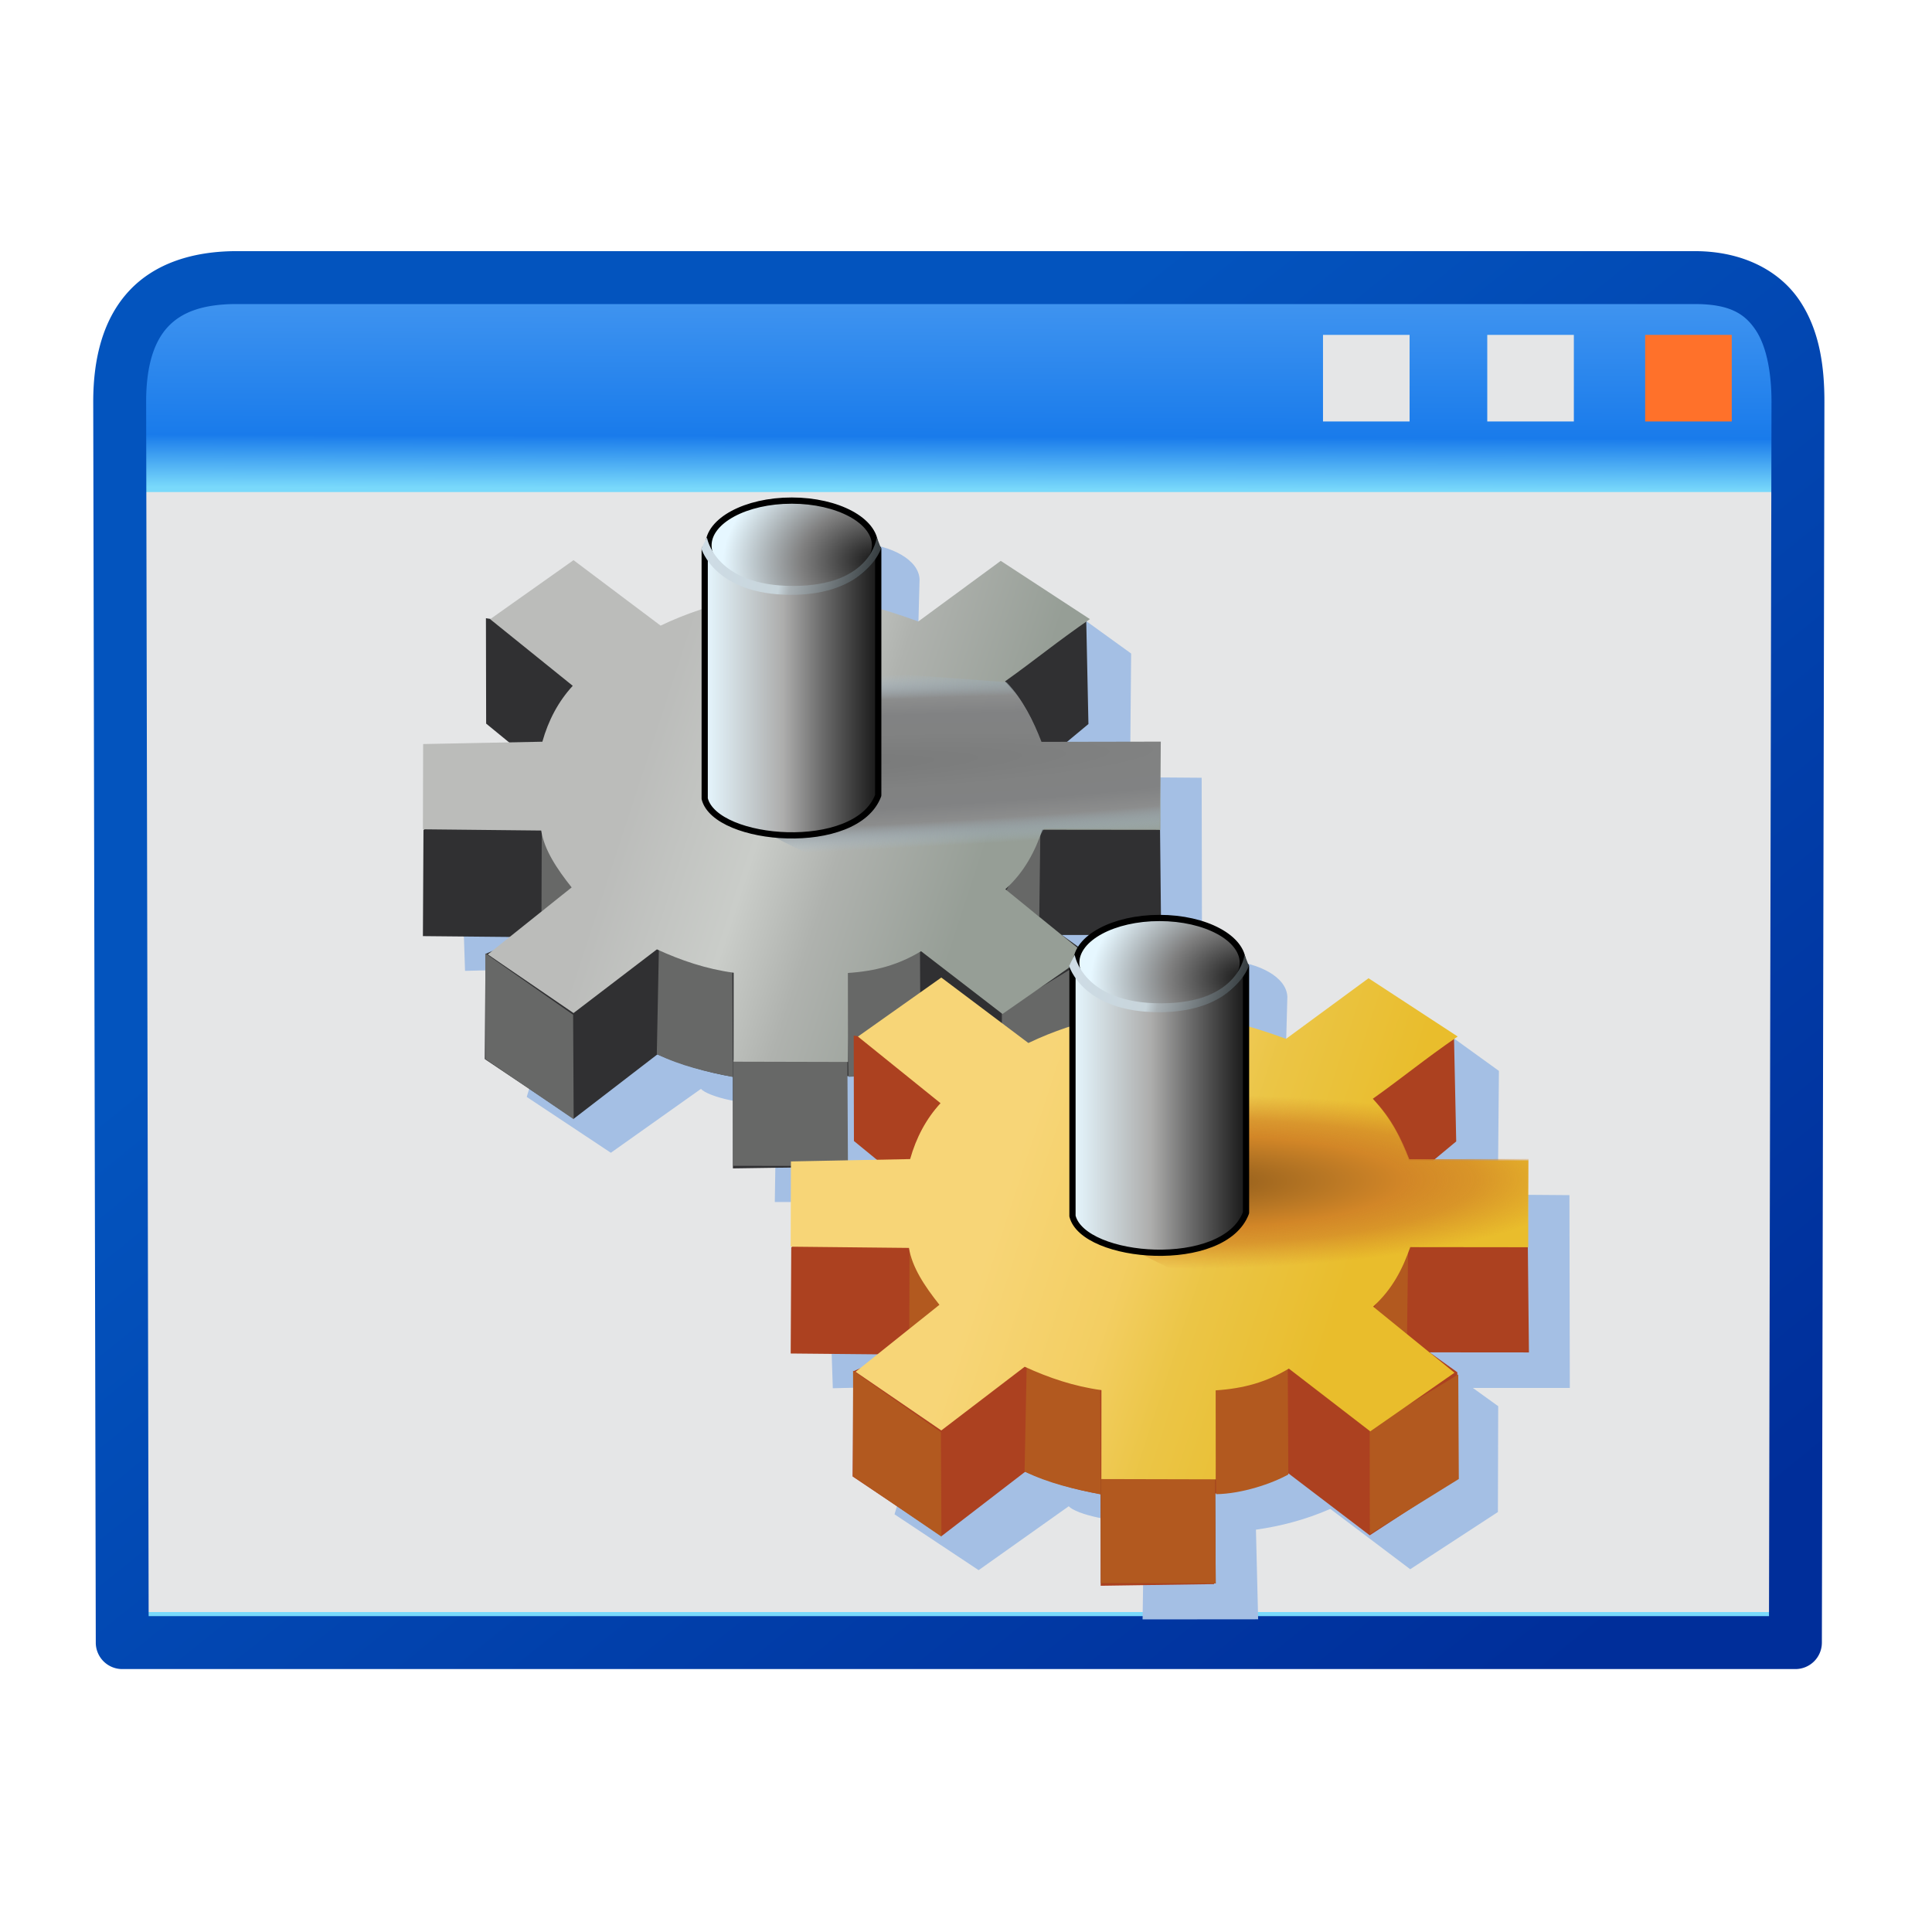 <?xml version="1.0" encoding="UTF-8" standalone="no"?>
<svg
   width="256"
   height="256"
   viewBox="0 0.446 256 256"
   overflow="visible"
   enable-background="new 0 0.446 123 98"
   xml:space="preserve"
   version="1.1"
   id="svg18"
   sodipodi:docname="application-x-shellscript-01.svg"
   inkscape:version="1.3.2 (091e20ef0f, 2023-11-25)"
   xmlns:inkscape="http://www.inkscape.org/namespaces/inkscape"
   xmlns:sodipodi="http://sodipodi.sourceforge.net/DTD/sodipodi-0.dtd"
   xmlns:xlink="http://www.w3.org/1999/xlink"
   xmlns="http://www.w3.org/2000/svg"
   xmlns:svg="http://www.w3.org/2000/svg"
   xmlns:rdf="http://www.w3.org/1999/02/22-rdf-syntax-ns#"
   xmlns:cc="http://creativecommons.org/ns#"
   xmlns:a="http://ns.adobe.com/AdobeSVGViewerExtensions/3.0/"><defs
   id="defs18"><linearGradient
     id="linearGradient5"
     inkscape:collect="always"><stop
       style="stop-color:#0354be;stop-opacity:1"
       offset="0"
       id="stop5" /><stop
       style="stop-color:#002e9a;stop-opacity:1"
       offset="1"
       id="stop6" /></linearGradient><linearGradient
     id="linearGradient1"
     inkscape:collect="always"><stop
       style="stop-color:#4396f0;stop-opacity:1"
       offset="0"
       id="stop1" /><stop
       style="stop-color:#197beb;stop-opacity:1"
       offset="0.74"
       id="stop3" /><stop
       style="stop-color:#79d9fb;stop-opacity:1"
       offset="1"
       id="stop2" /></linearGradient><linearGradient
     inkscape:collect="always"
     xlink:href="#linearGradient1"
     id="linearGradient2"
     x1="117.638"
     y1="38.578"
     x2="117.564"
     y2="65.236"
     gradientUnits="userSpaceOnUse" /><linearGradient
     inkscape:collect="always"
     xlink:href="#linearGradient5"
     id="linearGradient6"
     x1="99.753"
     y1="77.047"
     x2="212.724"
     y2="217.425"
     gradientUnits="userSpaceOnUse" /><linearGradient
     id="linearGradient24"
     inkscape:collect="always"><stop
       style="stop-color:#cedce5;stop-opacity:1;"
       offset="0"
       id="stop25" /><stop
       style="stop-color:#c7d4da;stop-opacity:1;"
       offset="0.435"
       id="stop34" /><stop
       style="stop-color:#a9b1b5;stop-opacity:1;"
       offset="0.5"
       id="stop33" /><stop
       style="stop-color:#31383b;stop-opacity:1;"
       offset="1"
       id="stop32" /></linearGradient><linearGradient
     id="linearGradient20"
     inkscape:collect="always"><stop
       style="stop-color:#141414;stop-opacity:1;"
       offset="0"
       id="stop21" /><stop
       style="stop-color:#808080;stop-opacity:1;"
       offset="0.5"
       id="stop23" /><stop
       style="stop-color:#e6f7ff;stop-opacity:1;"
       offset="1"
       id="stop22" /></linearGradient><linearGradient
     id="linearGradient17"
     inkscape:collect="always"><stop
       style="stop-color:#e6f7ff;stop-opacity:1;"
       offset="0"
       id="stop18" /><stop
       style="stop-color:#adadac;stop-opacity:1;"
       offset="0.452"
       id="stop20" /><stop
       style="stop-color:#6b6b6b;stop-opacity:1;"
       offset="0.68"
       id="stop24" /><stop
       style="stop-color:#181818;stop-opacity:1;"
       offset="1"
       id="stop19" /></linearGradient><linearGradient
     id="linearGradient12"
     inkscape:collect="always"><stop
       style="stop-color:#8e5b1b;stop-opacity:1;"
       offset="0"
       id="stop13" /><stop
       style="stop-color:#b77624;stop-opacity:1;"
       offset="0.329"
       id="stop17" /><stop
       style="stop-color:#d28627;stop-opacity:1"
       offset="0.533"
       id="stop15" /><stop
       style="stop-color:#d38727;stop-opacity:0.736;"
       offset="0.72"
       id="stop16" /><stop
       style="stop-color:#d68b26;stop-opacity:0;"
       offset="1"
       id="stop14" /></linearGradient><linearGradient
     id="linearGradient9"
     inkscape:collect="always"><stop
       style="stop-color:#f7d577;stop-opacity:1"
       offset="0"
       id="stop9" /><stop
       style="stop-color:#f3ce62;stop-opacity:1"
       offset="0.379"
       id="stop11" /><stop
       style="stop-color:#ebc546;stop-opacity:1"
       offset="0.609"
       id="stop12" /><stop
       style="stop-color:#e9bd2c;stop-opacity:1"
       offset="1"
       id="stop10" /></linearGradient><linearGradient
     id="XMLID_1_-9"
     gradientUnits="userSpaceOnUse"
     x1="64.001"
     y1="117.014"
     x2="64.001"
     y2="123.562"
     gradientTransform="matrix(3.728,0,0,3.728,-169.307,-355.721)"><stop
   offset="0"
   style="stop-color:#FFFFFF"
   id="stop11-3" />
<stop
   offset="1"
   style="stop-color:#8a8585;stop-opacity:1;"
   id="stop13-7" />
<a:midPointStop
   offset="0"
   style="stop-color:#FFFFFF"
   id="midPointStop15" />
<a:midPointStop
   offset="0.5"
   style="stop-color:#FFFFFF"
   id="midPointStop17" />
<a:midPointStop
   offset="1"
   style="stop-color:#949494"
   id="midPointStop19" />
</linearGradient><linearGradient
     id="XMLID_1_"
     gradientUnits="userSpaceOnUse"
     x1="65.231"
     y1="-24.048"
     x2="58.715"
     y2="122.312">
				<stop
   offset="0.382"
   style="stop-color:#DCF0FF"
   id="stop1-4" />
				<stop
   offset="0.444"
   style="stop-color:#C9E6FF"
   id="stop2-1" />
				<stop
   offset="0.631"
   style="stop-color:#92CAFF"
   id="stop3-27" />
				<stop
   offset="0.793"
   style="stop-color:#6AB5FF"
   id="stop4-0" />
				<stop
   offset="0.921"
   style="stop-color:#52A9FF"
   id="stop5-9-5" />
				<stop
   offset="1"
   style="stop-color:#49A4FF"
   id="stop6-3" />
				<a:midPointStop
   offset="0.382"
   style="stop-color:#DCF0FF" />
				<a:midPointStop
   offset="0.4"
   style="stop-color:#DCF0FF" />
				<a:midPointStop
   offset="1"
   style="stop-color:#49A4FF" />
			</linearGradient><linearGradient
     id="XMLID_2_"
     gradientUnits="userSpaceOnUse"
     x1="85.484"
     y1="70.109"
     x2="8.945"
     y2="40.526">
				<stop
   offset="0"
   style="stop-color:#0032A4"
   id="stop7-6" />
				<stop
   offset="1"
   style="stop-color:#3995E5"
   id="stop8-0" />
				<a:midPointStop
   offset="0"
   style="stop-color:#0032A4" />
				<a:midPointStop
   offset="0.5"
   style="stop-color:#0032A4" />
				<a:midPointStop
   offset="1"
   style="stop-color:#3995E5" />
			</linearGradient><linearGradient
     id="XMLID_3_"
     gradientUnits="userSpaceOnUse"
     x1="5.952"
     y1="63.036"
     x2="117.954"
     y2="63.036">
				<stop
   offset="0.017"
   style="stop-color:#FFFFFF"
   id="stop9-6-2" />
				<stop
   offset="0.309"
   style="stop-color:#CFF0FF"
   id="stop10-2" />
				<stop
   offset="0.635"
   style="stop-color:#6DB8FF"
   id="stop11-5" />
				<stop
   offset="1"
   style="stop-color:#1E65FF"
   id="stop12-61" />
				<a:midPointStop
   offset="0.017"
   style="stop-color:#FFFFFF" />
				<a:midPointStop
   offset="0.5"
   style="stop-color:#FFFFFF" />
				<a:midPointStop
   offset="0.309"
   style="stop-color:#CFF0FF" />
				<a:midPointStop
   offset="0.5"
   style="stop-color:#CFF0FF" />
				<a:midPointStop
   offset="0.635"
   style="stop-color:#6DB8FF" />
				<a:midPointStop
   offset="0.5"
   style="stop-color:#6DB8FF" />
				<a:midPointStop
   offset="1"
   style="stop-color:#1E65FF" />
			</linearGradient><linearGradient
     id="XMLID_4_"
     gradientUnits="userSpaceOnUse"
     x1="38.311"
     y1="106.943"
     x2="38.311"
     y2="106.943">
			<stop
   offset="0"
   style="stop-color:#FFFFFF"
   id="stop13-5" />
			<stop
   offset="1"
   style="stop-color:#B1B1C5"
   id="stop14-6-4" />
			<a:midPointStop
   offset="0"
   style="stop-color:#FFFFFF" />
			<a:midPointStop
   offset="0.5"
   style="stop-color:#FFFFFF" />
			<a:midPointStop
   offset="1"
   style="stop-color:#B1B1C5" />
		</linearGradient><linearGradient
     id="XMLID_5_"
     gradientUnits="userSpaceOnUse"
     x1="55.08"
     y1="55.83"
     x2="98.925"
     y2="74.431">
				<stop
   offset="0.146"
   style="stop-color:#6AC5FF"
   id="stop15-2" />
				<stop
   offset="0.254"
   style="stop-color:#61B3FA"
   id="stop16-9" />
				<stop
   offset="0.469"
   style="stop-color:#4886EC"
   id="stop17-7" />
				<stop
   offset="0.768"
   style="stop-color:#213DD7"
   id="stop18-44" />
				<stop
   offset="1"
   style="stop-color:#0000C5"
   id="stop19-3" />
				<a:midPointStop
   offset="0.146"
   style="stop-color:#6AC5FF" />
				<a:midPointStop
   offset="0.553"
   style="stop-color:#6AC5FF" />
				<a:midPointStop
   offset="1"
   style="stop-color:#0000C5" />
			</linearGradient><linearGradient
     id="XMLID_6_"
     gradientUnits="userSpaceOnUse"
     x1="48.565"
     y1="62.042"
     x2="90.431"
     y2="67.934">
				<stop
   offset="0"
   style="stop-color:#CDF8FF"
   id="stop20-0" />
				<stop
   offset="1"
   style="stop-color:#0056FF"
   id="stop21-7" />
				<a:midPointStop
   offset="0"
   style="stop-color:#CDF8FF" />
				<a:midPointStop
   offset="0.5"
   style="stop-color:#CDF8FF" />
				<a:midPointStop
   offset="1"
   style="stop-color:#0056FF" />
			</linearGradient><linearGradient
     id="XMLID_7_"
     gradientUnits="userSpaceOnUse"
     x1="56.81"
     y1="101.133"
     x2="121.188"
     y2="70.107">
				<stop
   offset="0"
   style="stop-color:#FFFFFF"
   id="stop22-8" />
				<stop
   offset="1"
   style="stop-color:#B1B1C5"
   id="stop23-6" />
				<a:midPointStop
   offset="0"
   style="stop-color:#FFFFFF" />
				<a:midPointStop
   offset="0.5"
   style="stop-color:#FFFFFF" />
				<a:midPointStop
   offset="1"
   style="stop-color:#B1B1C5" />
			</linearGradient><linearGradient
     id="XMLID_8_"
     gradientUnits="userSpaceOnUse"
     x1="16.092"
     y1="124.835"
     x2="116.859"
     y2="69.899">
				<stop
   offset="0"
   style="stop-color:#FFFFFF"
   id="stop24-8" />
				<stop
   offset="1"
   style="stop-color:#B1B1C5"
   id="stop25-8" />
				<a:midPointStop
   offset="0"
   style="stop-color:#FFFFFF" />
				<a:midPointStop
   offset="0.5"
   style="stop-color:#FFFFFF" />
				<a:midPointStop
   offset="1"
   style="stop-color:#B1B1C5" />
			</linearGradient><linearGradient
     id="XMLID_9_"
     gradientUnits="userSpaceOnUse"
     x1="57.196"
     y1="98.455"
     x2="121.482"
     y2="67.473">
				<stop
   offset="0"
   style="stop-color:#FFFFFF"
   id="stop26" />
				<stop
   offset="1"
   style="stop-color:#B1B1C5"
   id="stop27" />
				<a:midPointStop
   offset="0"
   style="stop-color:#FFFFFF" />
				<a:midPointStop
   offset="0.5"
   style="stop-color:#FFFFFF" />
				<a:midPointStop
   offset="1"
   style="stop-color:#B1B1C5" />
			</linearGradient><linearGradient
     id="XMLID_10_"
     gradientUnits="userSpaceOnUse"
     x1="98.721"
     y1="73.721"
     x2="52.721"
     y2="55.942">
				<stop
   offset="0"
   style="stop-color:#0032A4"
   id="stop28" />
				<stop
   offset="1"
   style="stop-color:#3995E5"
   id="stop29" />
				<a:midPointStop
   offset="0"
   style="stop-color:#0032A4" />
				<a:midPointStop
   offset="0.5"
   style="stop-color:#0032A4" />
				<a:midPointStop
   offset="1"
   style="stop-color:#3995E5" />
			</linearGradient><linearGradient
     id="XMLID_11_"
     gradientUnits="userSpaceOnUse"
     x1="56.999"
     y1="2.114"
     x2="98.865"
     y2="8.006">
				<stop
   offset="0"
   style="stop-color:#CDF8FF"
   id="stop30" />
				<stop
   offset="1"
   style="stop-color:#0056FF"
   id="stop31" />
				<a:midPointStop
   offset="0"
   style="stop-color:#CDF8FF" />
				<a:midPointStop
   offset="0.5"
   style="stop-color:#CDF8FF" />
				<a:midPointStop
   offset="1"
   style="stop-color:#0056FF" />
			</linearGradient><linearGradient
     inkscape:collect="always"
     xlink:href="#linearGradient9"
     id="linearGradient10"
     x1="83.688"
     y1="69.044"
     x2="191.566"
     y2="104.4"
     gradientUnits="userSpaceOnUse" /><linearGradient
     inkscape:collect="always"
     xlink:href="#linearGradient17"
     id="linearGradient19"
     x1="93.338"
     y1="76.596"
     x2="149.023"
     y2="76.596"
     gradientUnits="userSpaceOnUse" /><radialGradient
     inkscape:collect="always"
     xlink:href="#linearGradient20"
     id="radialGradient23"
     cx="136.842"
     cy="34.701"
     fx="136.842"
     fy="34.701"
     r="27.754"
     gradientTransform="matrix(1.789,-0.055,0.038,1.25,-97.287,0.566)"
     gradientUnits="userSpaceOnUse" /><linearGradient
     inkscape:collect="always"
     xlink:href="#linearGradient24"
     id="linearGradient32"
     x1="96.27"
     y1="29.316"
     x2="149.25"
     y2="40.188"
     gradientUnits="userSpaceOnUse" /><radialGradient
     inkscape:collect="always"
     xlink:href="#linearGradient12"
     id="radialGradient1"
     cx="132.129"
     cy="103.602"
     fx="132.129"
     fy="103.602"
     r="43.664"
     gradientTransform="matrix(2.904,-0.026,0.006,0.638,-252.117,39.212)"
     gradientUnits="userSpaceOnUse" /><linearGradient
     id="linearGradient43"
     inkscape:collect="always"><stop
       style="stop-color:#187a00;stop-opacity:1;"
       offset="0"
       id="stop39" /><stop
       style="stop-color:#248205;stop-opacity:1;"
       offset="0.329"
       id="stop40" /><stop
       style="stop-color:#2c830e;stop-opacity:1;"
       offset="0.533"
       id="stop41" /><stop
       style="stop-color:#1e8d00;stop-opacity:1"
       offset="0.72"
       id="stop42" /><stop
       style="stop-color:#d68b26;stop-opacity:0;"
       offset="1"
       id="stop43" /></linearGradient><linearGradient
     id="linearGradient38"
     inkscape:collect="always"><stop
       style="stop-color:#7ef749;stop-opacity:1"
       offset="0"
       id="stop35" /><stop
       style="stop-color:#6ce83b;stop-opacity:1"
       offset="0.379"
       id="stop36" /><stop
       style="stop-color:#21b200;stop-opacity:1"
       offset="0.609"
       id="stop37" /><stop
       style="stop-color:#009e00;stop-opacity:1"
       offset="1"
       id="stop38" /></linearGradient><radialGradient
     inkscape:collect="always"
     xlink:href="#linearGradient20"
     id="radialGradient23-6"
     cx="136.842"
     cy="34.701"
     fx="136.842"
     fy="34.701"
     r="27.754"
     gradientTransform="matrix(1.789,-0.055,0.038,1.25,-97.287,0.566)"
     gradientUnits="userSpaceOnUse" /><radialGradient
     inkscape:collect="always"
     xlink:href="#linearGradient12"
     id="radialGradient1-3"
     cx="132.129"
     cy="103.602"
     fx="132.129"
     fy="103.602"
     r="43.664"
     gradientTransform="matrix(2.904,-0.026,0.006,0.638,-252.117,39.212)"
     gradientUnits="userSpaceOnUse" /><linearGradient
     inkscape:collect="always"
     xlink:href="#linearGradient38"
     id="linearGradient22"
     gradientUnits="userSpaceOnUse"
     x1="83.688"
     y1="69.044"
     x2="191.566"
     y2="104.4" /><radialGradient
     inkscape:collect="always"
     xlink:href="#linearGradient43"
     id="radialGradient22"
     gradientUnits="userSpaceOnUse"
     gradientTransform="matrix(7.805,-0.37,0.03,0.638,-902.263,84.7)"
     cx="132.129"
     cy="103.602"
     fx="132.129"
     fy="103.602"
     r="43.664" /><radialGradient
     inkscape:collect="always"
     xlink:href="#linearGradient20"
     id="radialGradient24"
     gradientUnits="userSpaceOnUse"
     gradientTransform="matrix(1.789,-0.055,0.038,1.25,-97.287,0.566)"
     cx="136.842"
     cy="34.701"
     fx="136.842"
     fy="34.701"
     r="27.754" /><linearGradient
     inkscape:collect="always"
     xlink:href="#linearGradient17"
     id="linearGradient3"
     gradientUnits="userSpaceOnUse"
     x1="93.338"
     y1="76.596"
     x2="149.023"
     y2="76.596" /><linearGradient
     inkscape:collect="always"
     xlink:href="#linearGradient24"
     id="linearGradient4"
     gradientUnits="userSpaceOnUse"
     x1="96.27"
     y1="29.316"
     x2="149.25"
     y2="40.188" /><linearGradient
     inkscape:collect="always"
     xlink:href="#linearGradient9"
     id="linearGradient7"
     gradientUnits="userSpaceOnUse"
     x1="83.688"
     y1="69.044"
     x2="191.566"
     y2="104.4" /><linearGradient
     inkscape:collect="always"
     xlink:href="#linearGradient17"
     id="linearGradient8"
     gradientUnits="userSpaceOnUse"
     x1="93.338"
     y1="76.596"
     x2="149.023"
     y2="76.596" /><linearGradient
     inkscape:collect="always"
     xlink:href="#linearGradient24"
     id="linearGradient11"
     gradientUnits="userSpaceOnUse"
     x1="96.27"
     y1="29.316"
     x2="149.25"
     y2="40.188" /><linearGradient
     inkscape:collect="always"
     xlink:href="#linearGradient38-6"
     id="linearGradient22-3"
     gradientUnits="userSpaceOnUse"
     x1="83.688"
     y1="69.044"
     x2="191.566"
     y2="104.4" /><linearGradient
     id="linearGradient38-6"
     inkscape:collect="always"><stop
       style="stop-color:#bbbcba;stop-opacity:1;"
       offset="0"
       id="stop35-2" /><stop
       style="stop-color:#cacdc9;stop-opacity:1;"
       offset="0.379"
       id="stop36-9" /><stop
       style="stop-color:#afb2ae;stop-opacity:1;"
       offset="0.609"
       id="stop37-1" /><stop
       style="stop-color:#969e96;stop-opacity:1;"
       offset="1"
       id="stop38-2" /></linearGradient><radialGradient
     inkscape:collect="always"
     xlink:href="#linearGradient43-3"
     id="radialGradient22-6"
     gradientUnits="userSpaceOnUse"
     gradientTransform="matrix(7.805,-0.37,0.03,0.638,-902.263,84.7)"
     cx="132.129"
     cy="103.602"
     fx="132.129"
     fy="103.602"
     r="43.664" /><linearGradient
     id="linearGradient43-3"
     inkscape:collect="always"><stop
       style="stop-color:#797a7a;stop-opacity:1;"
       offset="0"
       id="stop39-6" /><stop
       style="stop-color:#818282;stop-opacity:1;"
       offset="0.329"
       id="stop40-7" /><stop
       style="stop-color:#818283;stop-opacity:1;"
       offset="0.533"
       id="stop41-5" /><stop
       style="stop-color:#8c8d8d;stop-opacity:1;"
       offset="0.72"
       id="stop42-3" /><stop
       style="stop-color:#a6c0d6;stop-opacity:0;"
       offset="1"
       id="stop43-5" /></linearGradient><radialGradient
     inkscape:collect="always"
     xlink:href="#linearGradient20"
     id="radialGradient24-5"
     gradientUnits="userSpaceOnUse"
     gradientTransform="matrix(1.789,-0.055,0.038,1.25,-97.287,0.566)"
     cx="136.842"
     cy="34.701"
     fx="136.842"
     fy="34.701"
     r="27.754" /><radialGradient
     inkscape:collect="always"
     xlink:href="#linearGradient12"
     id="radialGradient1-3-5"
     cx="132.129"
     cy="103.602"
     fx="132.129"
     fy="103.602"
     r="43.664"
     gradientTransform="matrix(2.904,-0.026,0.006,0.638,-252.117,39.212)"
     gradientUnits="userSpaceOnUse" /><radialGradient
     inkscape:collect="always"
     xlink:href="#linearGradient20"
     id="radialGradient23-9"
     cx="136.842"
     cy="34.701"
     fx="136.842"
     fy="34.701"
     r="27.754"
     gradientTransform="matrix(1.789,-0.055,0.038,1.25,-97.287,0.566)"
     gradientUnits="userSpaceOnUse" /><linearGradient
     inkscape:collect="always"
     xlink:href="#linearGradient17"
     id="linearGradient13"
     gradientUnits="userSpaceOnUse"
     x1="93.338"
     y1="76.596"
     x2="149.023"
     y2="76.596" /><linearGradient
     inkscape:collect="always"
     xlink:href="#linearGradient24"
     id="linearGradient14"
     gradientUnits="userSpaceOnUse"
     x1="96.27"
     y1="29.316"
     x2="149.25"
     y2="40.188" /><linearGradient
     inkscape:collect="always"
     xlink:href="#linearGradient9"
     id="linearGradient15"
     gradientUnits="userSpaceOnUse"
     x1="83.688"
     y1="69.044"
     x2="191.566"
     y2="104.4" /><linearGradient
     inkscape:collect="always"
     xlink:href="#linearGradient17"
     id="linearGradient16"
     gradientUnits="userSpaceOnUse"
     x1="93.338"
     y1="76.596"
     x2="149.023"
     y2="76.596" /><linearGradient
     inkscape:collect="always"
     xlink:href="#linearGradient24"
     id="linearGradient18"
     gradientUnits="userSpaceOnUse"
     x1="96.27"
     y1="29.316"
     x2="149.25"
     y2="40.188" /></defs><sodipodi:namedview
   id="namedview18"
   pagecolor="#ffffff"
   bordercolor="#000000"
   borderopacity="0.25"
   inkscape:showpageshadow="2"
   inkscape:pageopacity="0.0"
   inkscape:pagecheckerboard="0"
   inkscape:deskcolor="#d1d1d1"
   inkscape:zoom="2.9634146"
   inkscape:cx="193.8642"
   inkscape:cy="207.86832"
   inkscape:current-layer="svg18" />
	
<g
   id="rect1"
   style="display:inline"><path
     style="color:#000000;fill:url(#linearGradient2);stroke-linecap:square;stroke-linejoin:round;-inkscape-stroke:none"
     d="m 15.86,53.763 c -0.023,-11.093 5.123,-16.535 15.523,-16.535 H 224.572 c 11.045,0 13.685,7.847 13.667,16.535 L 237.901,218.1 H 16.198 Z"
     id="path6" /><rect
     style="fill:#e5e6e7;fill-opacity:1;stroke:none;stroke-width:7.012;stroke-linecap:square;stroke-linejoin:round;stroke-dasharray:none;stroke-opacity:1"
     id="rect7"
     width="221.029"
     height="148.405"
     x="16.198"
     y="65.646" /><path
     style="color:#000000;display:inline;fill:url(#linearGradient6);stroke-linecap:square;stroke-linejoin:round;-inkscape-stroke:none"
     d="m 31.383,33.723 c -5.811,0 -10.835,1.606 -14.225,5.211 -3.39,3.604 -4.817,8.746 -4.805,14.836 l 0.338,164.338 a 3.506,3.506 0 0 0 3.506,3.498 H 237.9 a 3.506,3.506 0 0 0 3.508,-3.498 l 0.336,-164.338 c 0.01,-4.701 -0.616,-9.504 -3.275,-13.48 -2.66,-3.977 -7.544,-6.566 -13.896,-6.566 z m 0,7.012 H 224.572 c 4.692,0 6.649,1.332 8.066,3.451 1.417,2.119 2.102,5.584 2.094,9.57 L 234.402,214.594 H 19.697 L 19.365,53.756 c -0.01,-5.003 1.125,-8.13 2.902,-10.02 1.777,-1.89 4.527,-3.002 9.115,-3.002 z"
     id="path7" /><rect
     style="fill:#e5e6e7;fill-opacity:1;stroke:none;stroke-width:7.012;stroke-linecap:square;stroke-linejoin:round;stroke-dasharray:none;stroke-opacity:1"
     id="rect8"
     width="11.473"
     height="11.473"
     x="175.305"
     y="44.82" /><rect
     style="fill:#e5e6e7;fill-opacity:1;stroke:none;stroke-width:7.012;stroke-linecap:square;stroke-linejoin:round;stroke-dasharray:none;stroke-opacity:1"
     id="rect10"
     width="11.473"
     height="11.473"
     x="197.07"
     y="44.82" /><rect
     style="fill:#ff712a;fill-opacity:1;stroke:none;stroke-width:7.012;stroke-linecap:square;stroke-linejoin:round;stroke-dasharray:none;stroke-opacity:1"
     id="rect11"
     width="11.473"
     height="11.473"
     x="217.992"
     y="44.82" /></g><g
   style="display:none;overflow:visible"
   id="g7"
   transform="matrix(0.623,0,0,0.623,50.892,62.628)"><g
     id="g9"
     style="display:inline"><path
       id="rect1-3"
       style="display:inline;fill:#a4bfe4;stroke-width:38.033;stroke-linecap:square;stroke-linejoin:round;stroke-opacity:0.849"
       d="M 15.91,152.028 126.395,42.073 c -0.355,-17.315 35.393,-12.507 35.886,0.354 l -0.53,19.799 43.31,-14.142 25.102,18.12 -0.354,39.686 22.981,0.177 0.118,61.872 h -31.09 l 8.115,5.842 -0.095,33.964 -28.138,18.353 -25.633,-19.357 c -7.955,3.485 -15.91,5.532 -23.865,6.662 l 0.707,28.759 -37.079,0.033 0.486,-31.963 c -9.322,1.436 -21.965,-1.861 -24.184,-4.336 l -28.906,20.499 -26.99,-17.92 12.374,-41.244 -32.173,0.795 z"
       sodipodi:nodetypes="cccccccccccccccccccccccc" /><path
       id="rect2"
       style="display:inline;fill:#ac4120;fill-opacity:1;stroke-width:38.033;stroke-linecap:square;stroke-linejoin:round;stroke-opacity:0.849"
       d="m 102.382,202.001 c -8.636,-1.459 -16.653,-3.95 -24.228,-7.175 l -26.815,20.633 -28.564,-19.134 0.233,-33.744 12.483,-5.39 -32.569,-0.312 L 3.102,122.816 37.033,100.004 23.214,88.693 23.144,54.881 l 52.181,8.188 140.431,-7.562 0.707,33.322 -12.551,10.43 35.532,23.511 0.354,33.764 -31.876,-0.026 8.896,6.39 0.088,33.941 -28.19,18.379 -26.069,-19.867 c -8.018,4.42 -16.035,5.533 -24.053,6.526 l 0.177,28.991 -36.387,0.535 z"
       sodipodi:nodetypes="cccccccccccccccccccccccccc" /><path
       id="rect3"
       style="display:inline;fill:#b2591f;fill-opacity:1;stroke-width:38.033;stroke-linecap:square;stroke-linejoin:round;stroke-opacity:0.849"
       d="m 41.058,123.303 c 0,0 2.386,5.738 3.916,8.574 1.808,3.349 6.983,9.331 6.983,9.331 l -10.987,7.778 z"
       sodipodi:nodetypes="csccc" /><path
       id="path3"
       style="display:inline;fill:#b2591f;fill-opacity:1;stroke-width:38.033;stroke-linecap:square;stroke-linejoin:round;stroke-opacity:0.849"
       d="m 78.645,160.773 c 7.132,2.982 14.732,5.545 23.564,7.719 l 0.176,33.584 c -8.444,-1.662 -16.786,-3.585 -24.416,-7.341 z"
       sodipodi:nodetypes="ccccc" /><path
       id="path4"
       style="display:inline;fill:#b2591f;fill-opacity:1;stroke-width:38.033;stroke-linecap:square;stroke-linejoin:round;stroke-opacity:0.849"
       d="m 138.893,168.581 c 7.486,-2.41 23.521,-6.738 23.521,-6.738 l 0.176,33.85 c -5.253,2.942 -14.889,6.195 -23.135,6.321 z"
       sodipodi:nodetypes="ccccc" /><path
       id="path5"
       style="fill:#b2591f;fill-opacity:1;stroke-width:38.033;stroke-linecap:square;stroke-linejoin:round;stroke-opacity:0.849"
       d="m 189.985,142.419 11.054,-19.732 -0.35,28.017 z"
       sodipodi:nodetypes="cccc" /><path
       id="path6-7"
       style="fill:#84421b;stroke-width:38.033;stroke-linecap:square;stroke-linejoin:round;stroke-opacity:0.849"
       d="m 102.436,196.647 36.685,0.458 0.176,33.537 -36.799,-0.062 z"
       sodipodi:nodetypes="ccccc" /><path
       id="path7-5"
       style="fill:#b2591f;fill-opacity:1;stroke-width:38.033;stroke-linecap:square;stroke-linejoin:round;stroke-opacity:0.849"
       d="m 102.436,196.647 36.685,0.458 0.176,33.537 -36.799,-0.062 z"
       sodipodi:nodetypes="ccccc" /><path
       id="path8"
       style="fill:#b2591f;fill-opacity:1;stroke-width:38.033;stroke-linecap:square;stroke-linejoin:round;stroke-opacity:0.849"
       d="m 22.935,162.397 28.185,19.708 0.176,33.537 -28.299,-19.312 z"
       sodipodi:nodetypes="ccccc" /><path
       id="path9"
       style="fill:#b2591f;fill-opacity:1;stroke-width:38.033;stroke-linecap:square;stroke-linejoin:round;stroke-opacity:0.849"
       d="m 188.685,180.897 28.435,-17.292 0.176,33.537 -28.549,17.688 z"
       sodipodi:nodetypes="ccccc" /><path
       id="rect9"
       style="fill:url(#linearGradient10);stroke-width:38.033;stroke-linecap:square;stroke-linejoin:round;stroke-opacity:0.849"
       d="m 51.25,36.25 27.938,21 C 112.292,41.481 139.803,47.809 161.87,55.919 l 26.458,-19.445 28.608,18.694 c -10.606,7.281 -17.42,12.995 -27.232,19.972 6.125,6.59 9.015,12.765 11.559,19.803 l 38.331,-0.044 -0.029,27.887 -37.86,-0.044 c -2.404,6.95 -5.75,13.547 -11.902,19.092 l 26.105,21.213 -27.026,18.813 -26.123,-20.139 c -7.244,4.368 -14.512,6.398 -23.481,6.983 l 0.03,28.549 -36.706,-0.088 0.026,-28.538 c -8.854,-1.208 -16.934,-3.965 -24.625,-7.5 L 51.25,181.562 23.75,162.75 50.649,141.248 C 45.864,135.232 41.858,129.182 40.875,123 L 2.922,122.604 3,95.25 41.25,94.5 c 1.936,-6.874 5.125,-12.91 9.75,-17.938 L 24.5,55.187 Z"
       sodipodi:nodetypes="ccccccccccccccccccccccccccccc" /><path
       id="rect12"
       style="display:inline;fill:url(#radialGradient1);stroke-width:38.033;stroke-linecap:square;stroke-linejoin:round;stroke-opacity:0.849"
       d="m 117.966,70.042 72.264,5.36 c 5.226,5.698 8.524,12.273 11.173,19.142 l 38.281,-0.071 -0.394,28.049 -37.006,-0.169 -8.756,15.331 c -26.885,7.928 -54.283,0.475 -79.734,-13.661 z"
       sodipodi:nodetypes="ccccccccc" /><path
       id="rect17"
       style="display:inline;fill:url(#linearGradient19);stroke:#000000;stroke-width:2;stroke-linecap:square;stroke-linejoin:round;stroke-dasharray:none;stroke-opacity:1"
       d="M 93.338,32.637 C 112.568,29.072 131.206,28.696 149.023,32.669 v 79.054 c -6.961,18.731 -52.166,15.084 -55.685,1.061 z"
       sodipodi:nodetypes="ccccc" /><ellipse
       style="fill:url(#radialGradient23);fill-opacity:1;stroke:#000000;stroke-width:2;stroke-linecap:square;stroke-linejoin:round;stroke-dasharray:none;stroke-opacity:1"
       id="path20"
       cx="121.269"
       cy="31.516"
       rx="26.72"
       ry="14.379" /><path
       id="rect24"
       style="fill:url(#linearGradient32);stroke-width:38.033;stroke-linecap:square;stroke-linejoin:round;stroke-opacity:0.849"
       d="m 94.061,28.978 c 0,0 2.433,15.543 27.683,15.543 25.25,0 26.803,-15.609 26.803,-15.609 l 1.384,3.587 c 0,0 -4.806,14.875 -28.806,14.875 -24.625,0 -28.876,-14.88 -28.876,-14.88 z"
       sodipodi:nodetypes="csccscc" /></g></g><g
   style="display:none;overflow:visible"
   id="g1"
   transform="matrix(0.595,0,0,0.595,55.451,65.088)"><g
     id="g9-2"
     style="display:inline"
     transform="matrix(0.686,0,0,0.686,-0.343,-6.511)"><path
       id="rect1-0"
       style="display:inline;fill:#a4bfe4;stroke-width:38.033;stroke-linecap:square;stroke-linejoin:round;stroke-opacity:0.849"
       d="M 15.91,152.028 126.395,42.073 c -0.355,-17.315 35.393,-12.507 35.886,0.354 l -0.53,19.799 43.31,-14.142 25.102,18.12 -0.354,39.686 22.981,0.177 0.118,61.872 h -31.09 l 8.115,5.842 -0.095,33.964 -28.138,18.353 -25.633,-19.357 c -7.955,3.485 -15.91,5.532 -23.865,6.662 l 0.707,28.759 -37.079,0.033 0.486,-31.963 c -9.322,1.436 -21.965,-1.861 -24.184,-4.336 l -28.906,20.499 -26.99,-17.92 12.374,-41.244 -32.173,0.795 z"
       sodipodi:nodetypes="cccccccccccccccccccccccc" /><path
       id="rect2-6"
       style="display:inline;fill:#005e00;fill-opacity:1;stroke-width:38.033;stroke-linecap:square;stroke-linejoin:round;stroke-opacity:0.849"
       d="m 102.382,202.001 c -8.636,-1.459 -16.653,-3.95 -24.228,-7.175 l -26.815,20.633 -28.564,-19.134 0.233,-33.744 12.483,-5.39 -32.569,-0.312 L 3.102,122.816 37.033,100.004 23.214,88.693 23.144,54.881 l 52.181,8.188 140.431,-7.562 0.707,33.322 -12.551,10.43 35.532,23.511 0.354,33.764 -31.876,-0.026 8.896,6.39 0.088,33.941 -28.19,18.379 -26.069,-19.867 c -8.018,4.42 -16.035,5.533 -24.053,6.526 l 0.177,28.991 -36.387,0.535 z"
       sodipodi:nodetypes="cccccccccccccccccccccccccc" /><g
       id="g43"
       style="fill:#006800;fill-opacity:1"><path
         id="rect3-1"
         style="display:inline;fill:#006800;fill-opacity:1;stroke-width:38.033;stroke-linecap:square;stroke-linejoin:round;stroke-opacity:0.849"
         d="m 41.058,123.303 c 0,0 2.386,5.738 3.916,8.574 1.808,3.349 6.983,9.331 6.983,9.331 l -10.987,7.778 z"
         sodipodi:nodetypes="csccc" /><path
         id="path3-5"
         style="display:inline;fill:#006800;fill-opacity:1;stroke-width:38.033;stroke-linecap:square;stroke-linejoin:round;stroke-opacity:0.849"
         d="m 78.645,160.773 c 7.132,2.982 14.732,5.545 23.564,7.719 l 0.176,33.584 c -8.444,-1.662 -16.786,-3.585 -24.416,-7.341 z"
         sodipodi:nodetypes="ccccc" /><path
         id="path4-5"
         style="display:inline;fill:#006800;fill-opacity:1;stroke-width:38.033;stroke-linecap:square;stroke-linejoin:round;stroke-opacity:0.849"
         d="m 138.893,168.581 c 7.486,-2.41 23.521,-6.738 23.521,-6.738 l 0.176,33.85 c -5.253,2.942 -14.889,6.195 -23.135,6.321 z"
         sodipodi:nodetypes="ccccc" /><path
         id="path5-4"
         style="display:inline;fill:#006800;fill-opacity:1;stroke-width:38.033;stroke-linecap:square;stroke-linejoin:round;stroke-opacity:0.849"
         d="m 189.985,142.419 11.054,-19.732 -0.35,28.017 z"
         sodipodi:nodetypes="cccc" /><path
         id="path7-7"
         style="fill:#006800;fill-opacity:1;stroke-width:38.033;stroke-linecap:square;stroke-linejoin:round;stroke-opacity:0.849"
         d="m 102.436,196.647 36.685,0.458 0.176,33.537 -36.799,-0.062 z"
         sodipodi:nodetypes="ccccc" /><path
         id="path8-6"
         style="fill:#006800;fill-opacity:1;stroke-width:38.033;stroke-linecap:square;stroke-linejoin:round;stroke-opacity:0.849"
         d="m 22.935,162.397 28.185,19.708 0.176,33.537 -28.299,-19.312 z"
         sodipodi:nodetypes="ccccc" /><path
         id="path9-5"
         style="display:inline;fill:#006800;fill-opacity:1;stroke-width:38.033;stroke-linecap:square;stroke-linejoin:round;stroke-opacity:0.849"
         d="m 188.685,180.897 28.435,-17.292 0.176,33.537 -28.549,17.688 z"
         sodipodi:nodetypes="ccccc" /></g><path
       id="rect9-6"
       style="fill:url(#linearGradient22);stroke-width:38.033;stroke-linecap:square;stroke-linejoin:round;stroke-opacity:0.849"
       d="m 51.25,36.25 27.938,21 C 112.292,41.481 139.803,47.809 161.87,55.919 l 26.458,-19.445 28.608,18.694 c -10.606,7.281 -17.42,12.995 -27.232,19.972 6.125,6.59 9.015,12.765 11.559,19.803 l 38.331,-0.044 -0.029,27.887 -37.86,-0.044 c -2.404,6.95 -5.75,13.547 -11.902,19.092 l 26.105,21.213 -27.026,18.813 -26.123,-20.139 c -7.244,4.368 -14.512,6.398 -23.481,6.983 l 0.03,28.549 -36.706,-0.088 0.026,-28.538 c -8.854,-1.208 -16.934,-3.965 -24.625,-7.5 L 51.25,181.562 23.75,162.75 50.649,141.248 C 45.864,135.232 41.858,129.182 40.875,123 L 2.922,122.604 3,95.25 41.25,94.5 c 1.936,-6.874 5.125,-12.91 9.75,-17.938 L 24.5,55.187 Z"
       sodipodi:nodetypes="ccccccccccccccccccccccccccccc" /><path
       id="rect12-9"
       style="display:inline;fill:url(#radialGradient22);stroke-width:38.033;stroke-linecap:square;stroke-linejoin:round;stroke-opacity:0.849"
       d="m 117.966,70.042 72.264,5.36 c 5.226,5.698 8.524,12.273 11.173,19.142 l 38.281,-0.071 -0.394,28.049 -37.006,-0.169 -8.756,15.331 c -26.885,7.928 -54.283,0.475 -79.734,-13.661 z"
       sodipodi:nodetypes="ccccccccc" /><path
       id="rect17-3"
       style="display:inline;fill:url(#linearGradient3);stroke:#000000;stroke-width:2;stroke-linecap:square;stroke-linejoin:round;stroke-dasharray:none;stroke-opacity:1"
       d="M 93.338,32.637 C 112.568,29.072 131.206,28.696 149.023,32.669 v 79.054 c -6.961,18.731 -52.166,15.084 -55.685,1.061 z"
       sodipodi:nodetypes="ccccc" /><ellipse
       style="fill:url(#radialGradient24);fill-opacity:1;stroke:#000000;stroke-width:2;stroke-linecap:square;stroke-linejoin:round;stroke-dasharray:none;stroke-opacity:1"
       id="path20-7"
       cx="121.269"
       cy="31.516"
       rx="26.72"
       ry="14.379" /><path
       id="rect24-4"
       style="fill:url(#linearGradient4);stroke-width:38.033;stroke-linecap:square;stroke-linejoin:round;stroke-opacity:0.849"
       d="m 94.061,28.978 c 0,0 2.433,15.543 27.683,15.543 25.25,0 26.803,-15.609 26.803,-15.609 l 1.384,3.587 c 0,0 -4.806,14.875 -28.806,14.875 -24.625,0 -28.876,-14.88 -28.876,-14.88 z"
       sodipodi:nodetypes="csccscc" /></g><g
     id="g22"
     style="display:inline"
     transform="matrix(0.686,0,0,0.686,80.608,85.358)"><path
       id="path1"
       style="display:inline;fill:#a4bfe4;stroke-width:38.033;stroke-linecap:square;stroke-linejoin:round;stroke-opacity:0.849"
       d="M 15.91,152.028 126.395,42.073 c -0.355,-17.315 35.393,-12.507 35.886,0.354 l -0.53,19.799 43.31,-14.142 25.102,18.12 -0.354,39.686 22.981,0.177 0.118,61.872 h -31.09 l 8.115,5.842 -0.095,33.964 -28.138,18.353 -25.633,-19.357 c -7.955,3.485 -15.91,5.532 -23.865,6.662 l 0.707,28.759 -37.079,0.033 0.486,-31.963 c -9.322,1.436 -21.965,-1.861 -24.184,-4.336 l -28.906,20.499 -26.99,-17.92 12.374,-41.244 -32.173,0.795 z"
       sodipodi:nodetypes="cccccccccccccccccccccccc" /><path
       id="path2"
       style="display:inline;fill:#ac4120;fill-opacity:1;stroke-width:38.033;stroke-linecap:square;stroke-linejoin:round;stroke-opacity:0.849"
       d="m 102.382,202.001 c -8.636,-1.459 -16.653,-3.95 -24.228,-7.175 l -26.815,20.633 -28.564,-19.134 0.233,-33.744 12.483,-5.39 -32.569,-0.312 L 3.102,122.816 37.033,100.004 23.214,88.693 23.144,54.881 l 52.181,8.188 140.431,-7.562 0.707,33.322 -12.551,10.43 35.532,23.511 0.354,33.764 -31.876,-0.026 8.896,6.39 0.088,33.941 -28.19,18.379 -26.069,-19.867 c -8.018,4.42 -16.035,5.533 -24.053,6.526 l 0.177,28.991 -36.387,0.535 z"
       sodipodi:nodetypes="cccccccccccccccccccccccccc" /><path
       id="path10"
       style="display:inline;fill:#b2591f;fill-opacity:1;stroke-width:38.033;stroke-linecap:square;stroke-linejoin:round;stroke-opacity:0.849"
       d="m 41.058,123.303 c 0,0 2.386,5.738 3.916,8.574 1.808,3.349 6.983,9.331 6.983,9.331 l -10.987,7.778 z"
       sodipodi:nodetypes="csccc" /><path
       id="path11"
       style="display:inline;fill:#b2591f;fill-opacity:1;stroke-width:38.033;stroke-linecap:square;stroke-linejoin:round;stroke-opacity:0.849"
       d="m 78.645,160.773 c 7.132,2.982 14.732,5.545 23.564,7.719 l 0.176,33.584 c -8.444,-1.662 -16.786,-3.585 -24.416,-7.341 z"
       sodipodi:nodetypes="ccccc" /><path
       id="path12"
       style="display:inline;fill:#b2591f;fill-opacity:1;stroke-width:38.033;stroke-linecap:square;stroke-linejoin:round;stroke-opacity:0.849"
       d="m 138.893,168.581 c 7.486,-2.41 23.521,-6.738 23.521,-6.738 l 0.176,33.85 c -5.253,2.942 -14.889,6.195 -23.135,6.321 z"
       sodipodi:nodetypes="ccccc" /><path
       id="path13"
       style="fill:#b2591f;fill-opacity:1;stroke-width:38.033;stroke-linecap:square;stroke-linejoin:round;stroke-opacity:0.849"
       d="m 189.985,142.419 11.054,-19.732 -0.35,28.017 z"
       sodipodi:nodetypes="cccc" /><path
       id="path14"
       style="fill:#84421b;stroke-width:38.033;stroke-linecap:square;stroke-linejoin:round;stroke-opacity:0.849"
       d="m 102.436,196.647 36.685,0.458 0.176,33.537 -36.799,-0.062 z"
       sodipodi:nodetypes="ccccc" /><path
       id="path15"
       style="fill:#b2591f;fill-opacity:1;stroke-width:38.033;stroke-linecap:square;stroke-linejoin:round;stroke-opacity:0.849"
       d="m 102.436,196.647 36.685,0.458 0.176,33.537 -36.799,-0.062 z"
       sodipodi:nodetypes="ccccc" /><path
       id="path16"
       style="fill:#b2591f;fill-opacity:1;stroke-width:38.033;stroke-linecap:square;stroke-linejoin:round;stroke-opacity:0.849"
       d="m 22.935,162.397 28.185,19.708 0.176,33.537 -28.299,-19.312 z"
       sodipodi:nodetypes="ccccc" /><path
       id="path17"
       style="fill:#b2591f;fill-opacity:1;stroke-width:38.033;stroke-linecap:square;stroke-linejoin:round;stroke-opacity:0.849"
       d="m 188.685,180.897 28.435,-17.292 0.176,33.537 -28.549,17.688 z"
       sodipodi:nodetypes="ccccc" /><path
       id="path18"
       style="fill:url(#linearGradient7);stroke-width:38.033;stroke-linecap:square;stroke-linejoin:round;stroke-opacity:0.849"
       d="m 51.25,36.25 27.938,21 C 112.292,41.481 139.803,47.809 161.87,55.919 l 26.458,-19.445 28.608,18.694 c -10.606,7.281 -17.42,12.995 -27.232,19.972 6.125,6.59 9.015,12.765 11.559,19.803 l 38.331,-0.044 -0.029,27.887 -37.86,-0.044 c -2.404,6.95 -5.75,13.547 -11.902,19.092 l 26.105,21.213 -27.026,18.813 -26.123,-20.139 c -7.244,4.368 -14.512,6.398 -23.481,6.983 l 0.03,28.549 -36.706,-0.088 0.026,-28.538 c -8.854,-1.208 -16.934,-3.965 -24.625,-7.5 L 51.25,181.562 23.75,162.75 50.649,141.248 C 45.864,135.232 41.858,129.182 40.875,123 L 2.922,122.604 3,95.25 41.25,94.5 c 1.936,-6.874 5.125,-12.91 9.75,-17.938 L 24.5,55.187 Z"
       sodipodi:nodetypes="ccccccccccccccccccccccccccccc" /><path
       id="path19"
       style="display:inline;fill:url(#radialGradient1-3);stroke-width:38.033;stroke-linecap:square;stroke-linejoin:round;stroke-opacity:0.849"
       d="m 117.966,70.042 72.264,5.36 c 5.226,5.698 8.524,12.273 11.173,19.142 l 38.281,-0.071 -0.394,28.049 -37.006,-0.169 -8.756,15.331 c -26.885,7.928 -54.283,0.475 -79.734,-13.661 z"
       sodipodi:nodetypes="ccccccccc" /><path
       id="path21"
       style="display:inline;fill:url(#linearGradient8);stroke:#000000;stroke-width:2;stroke-linecap:square;stroke-linejoin:round;stroke-dasharray:none;stroke-opacity:1"
       d="M 93.338,32.637 C 112.568,29.072 131.206,28.696 149.023,32.669 v 79.054 c -6.961,18.731 -52.166,15.084 -55.685,1.061 z"
       sodipodi:nodetypes="ccccc" /><ellipse
       style="fill:url(#radialGradient23-6);fill-opacity:1;stroke:#000000;stroke-width:2;stroke-linecap:square;stroke-linejoin:round;stroke-dasharray:none;stroke-opacity:1"
       id="ellipse21"
       cx="121.269"
       cy="31.516"
       rx="26.72"
       ry="14.379" /><path
       id="path22"
       style="fill:url(#linearGradient11);stroke-width:38.033;stroke-linecap:square;stroke-linejoin:round;stroke-opacity:0.849"
       d="m 94.061,28.978 c 0,0 2.433,15.543 27.683,15.543 25.25,0 26.803,-15.609 26.803,-15.609 l 1.384,3.587 c 0,0 -4.806,14.875 -28.806,14.875 -24.625,0 -28.876,-14.88 -28.876,-14.88 z"
       sodipodi:nodetypes="csccscc" /></g></g><g
   style="display:inline;overflow:visible"
   id="g6"
   transform="matrix(0.602,0,0,0.602,55.037,63.62)"><g
     id="g9-7"
     style="display:inline"
     transform="matrix(0.686,0,0,0.686,-0.343,-6.511)"><path
       id="rect1-4"
       style="display:inline;fill:#a4bfe4;stroke-width:38.033;stroke-linecap:square;stroke-linejoin:round;stroke-opacity:0.849"
       d="M 15.91,152.028 126.395,42.073 c -0.355,-17.315 35.393,-12.507 35.886,0.354 l -0.53,19.799 43.31,-14.142 25.102,18.12 -0.354,39.686 22.981,0.177 0.118,61.872 h -31.09 l 8.115,5.842 -0.095,33.964 -28.138,18.353 -25.633,-19.357 c -7.955,3.485 -15.91,5.532 -23.865,6.662 l 0.707,28.759 -37.079,0.033 0.486,-31.963 c -9.322,1.436 -21.965,-1.861 -24.184,-4.336 l -28.906,20.499 -26.99,-17.92 12.374,-41.244 -32.173,0.795 z"
       sodipodi:nodetypes="cccccccccccccccccccccccc" /><path
       id="rect2-5"
       style="display:inline;fill:#303032;fill-opacity:1;stroke-width:38.033;stroke-linecap:square;stroke-linejoin:round;stroke-opacity:0.849"
       d="m 102.382,202.001 c -8.636,-1.459 -16.653,-3.95 -24.228,-7.175 l -26.815,20.633 -28.564,-19.134 0.233,-33.744 12.483,-5.39 -32.569,-0.312 L 3.102,122.816 37.033,100.004 23.214,88.693 23.144,54.881 l 52.181,8.188 140.431,-7.562 0.707,33.322 -12.551,10.43 35.532,23.511 0.354,33.764 -31.876,-0.026 8.896,6.39 0.088,33.941 -28.19,18.379 -26.069,-19.867 c -8.018,4.42 -16.035,5.533 -24.053,6.526 l 0.177,28.991 -36.387,0.535 z"
       sodipodi:nodetypes="cccccccccccccccccccccccccc" /><g
       id="g43-6"
       style="fill:#676867;fill-opacity:1"><path
         id="rect3-25"
         style="display:inline;fill:#676867;fill-opacity:1;stroke-width:38.033;stroke-linecap:square;stroke-linejoin:round;stroke-opacity:0.849"
         d="m 41.058,123.303 c 0,0 2.386,5.738 3.916,8.574 1.808,3.349 6.983,9.331 6.983,9.331 l -10.987,7.778 z"
         sodipodi:nodetypes="csccc" /><path
         id="path3-4"
         style="display:inline;fill:#676867;fill-opacity:1;stroke-width:38.033;stroke-linecap:square;stroke-linejoin:round;stroke-opacity:0.849"
         d="m 78.645,160.773 c 7.132,2.982 14.732,5.545 23.564,7.719 l 0.176,33.584 c -8.444,-1.662 -16.786,-3.585 -24.416,-7.341 z"
         sodipodi:nodetypes="ccccc" /><path
         id="path4-7"
         style="display:inline;fill:#676867;fill-opacity:1;stroke-width:38.033;stroke-linecap:square;stroke-linejoin:round;stroke-opacity:0.849"
         d="m 138.893,168.581 c 7.486,-2.41 23.521,-6.738 23.521,-6.738 l 0.176,33.85 c -5.253,2.942 -14.889,6.195 -23.135,6.321 z"
         sodipodi:nodetypes="ccccc" /><path
         id="path5-4-2"
         style="display:inline;fill:#676867;fill-opacity:1;stroke-width:38.033;stroke-linecap:square;stroke-linejoin:round;stroke-opacity:0.849"
         d="m 189.985,142.419 11.054,-19.732 -0.35,28.017 z"
         sodipodi:nodetypes="cccc" /><path
         id="path7-4"
         style="fill:#676867;fill-opacity:1;stroke-width:38.033;stroke-linecap:square;stroke-linejoin:round;stroke-opacity:0.849"
         d="m 102.436,196.647 36.685,0.458 0.176,33.537 -36.799,-0.062 z"
         sodipodi:nodetypes="ccccc" /><path
         id="path8-3"
         style="fill:#676867;fill-opacity:1;stroke-width:38.033;stroke-linecap:square;stroke-linejoin:round;stroke-opacity:0.849"
         d="m 22.935,162.397 28.185,19.708 0.176,33.537 -28.299,-19.312 z"
         sodipodi:nodetypes="ccccc" /><path
         id="path9-0"
         style="display:inline;fill:#676867;fill-opacity:1;stroke-width:38.033;stroke-linecap:square;stroke-linejoin:round;stroke-opacity:0.849"
         d="m 188.685,180.897 28.435,-17.292 0.176,33.537 -28.549,17.688 z"
         sodipodi:nodetypes="ccccc" /></g><path
       id="rect9-7"
       style="fill:url(#linearGradient22-3);stroke-width:38.033;stroke-linecap:square;stroke-linejoin:round;stroke-opacity:0.849"
       d="m 51.25,36.25 27.938,21 C 112.292,41.481 139.803,47.809 161.87,55.919 l 26.458,-19.445 28.608,18.694 c -10.606,7.281 -17.42,12.995 -27.232,19.972 6.125,6.59 9.015,12.765 11.559,19.803 l 38.331,-0.044 -0.029,27.887 -37.86,-0.044 c -2.404,6.95 -5.75,13.547 -11.902,19.092 l 26.105,21.213 -27.026,18.813 -26.123,-20.139 c -7.244,4.368 -14.512,6.398 -23.481,6.983 l 0.03,28.549 -36.706,-0.088 0.026,-28.538 c -8.854,-1.208 -16.934,-3.965 -24.625,-7.5 L 51.25,181.562 23.75,162.75 50.649,141.248 C 45.864,135.232 41.858,129.182 40.875,123 L 2.922,122.604 3,95.25 41.25,94.5 c 1.936,-6.874 5.125,-12.91 9.75,-17.938 L 24.5,55.187 Z"
       sodipodi:nodetypes="ccccccccccccccccccccccccccccc" /><path
       id="rect12-8"
       style="display:inline;fill:url(#radialGradient22-6);stroke-width:38.033;stroke-linecap:square;stroke-linejoin:round;stroke-opacity:0.849"
       d="m 117.966,70.042 72.264,5.36 c 5.226,5.698 8.524,12.273 11.173,19.142 l 38.281,-0.071 -0.394,28.049 -37.006,-0.169 -8.756,15.331 c -26.885,7.928 -54.283,0.475 -79.734,-13.661 z"
       sodipodi:nodetypes="ccccccccc" /><path
       id="rect17-6"
       style="display:inline;fill:url(#linearGradient13);stroke:#000000;stroke-width:2;stroke-linecap:square;stroke-linejoin:round;stroke-dasharray:none;stroke-opacity:1"
       d="M 93.338,32.637 C 112.568,29.072 131.206,28.696 149.023,32.669 v 79.054 c -6.961,18.731 -52.166,15.084 -55.685,1.061 z"
       sodipodi:nodetypes="ccccc" /><ellipse
       style="fill:url(#radialGradient24-5);fill-opacity:1;stroke:#000000;stroke-width:2;stroke-linecap:square;stroke-linejoin:round;stroke-dasharray:none;stroke-opacity:1"
       id="path20-8"
       cx="121.269"
       cy="31.516"
       rx="26.72"
       ry="14.379" /><path
       id="rect24-8"
       style="fill:url(#linearGradient14);stroke-width:38.033;stroke-linecap:square;stroke-linejoin:round;stroke-opacity:0.849"
       d="m 94.061,28.978 c 0,0 2.433,15.543 27.683,15.543 25.25,0 26.803,-15.609 26.803,-15.609 l 1.384,3.587 c 0,0 -4.806,14.875 -28.806,14.875 -24.625,0 -28.876,-14.88 -28.876,-14.88 z"
       sodipodi:nodetypes="csccscc" /></g><g
     id="g22-6"
     style="display:inline"
     transform="matrix(0.686,0,0,0.686,80.608,85.358)"><path
       id="path1-4"
       style="display:inline;fill:#a4bfe4;stroke-width:38.033;stroke-linecap:square;stroke-linejoin:round;stroke-opacity:0.849"
       d="M 15.91,152.028 126.395,42.073 c -0.355,-17.315 35.393,-12.507 35.886,0.354 l -0.53,19.799 43.31,-14.142 25.102,18.12 -0.354,39.686 22.981,0.177 0.118,61.872 h -31.09 l 8.115,5.842 -0.095,33.964 -28.138,18.353 -25.633,-19.357 c -7.955,3.485 -15.91,5.532 -23.865,6.662 l 0.707,28.759 -37.079,0.033 0.486,-31.963 c -9.322,1.436 -21.965,-1.861 -24.184,-4.336 l -28.906,20.499 -26.99,-17.92 12.374,-41.244 -32.173,0.795 z"
       sodipodi:nodetypes="cccccccccccccccccccccccc" /><path
       id="path2-3"
       style="display:inline;fill:#ac4120;fill-opacity:1;stroke-width:38.033;stroke-linecap:square;stroke-linejoin:round;stroke-opacity:0.849"
       d="m 102.382,202.001 c -8.636,-1.459 -16.653,-3.95 -24.228,-7.175 l -26.815,20.633 -28.564,-19.134 0.233,-33.744 12.483,-5.39 -32.569,-0.312 L 3.102,122.816 37.033,100.004 23.214,88.693 23.144,54.881 l 52.181,8.188 140.431,-7.562 0.707,33.322 -12.551,10.43 35.532,23.511 0.354,33.764 -31.876,-0.026 8.896,6.39 0.088,33.941 -28.19,18.379 -26.069,-19.867 c -8.018,4.42 -16.035,5.533 -24.053,6.526 l 0.177,28.991 -36.387,0.535 z"
       sodipodi:nodetypes="cccccccccccccccccccccccccc" /><path
       id="path10-1"
       style="display:inline;fill:#b2591f;fill-opacity:1;stroke-width:38.033;stroke-linecap:square;stroke-linejoin:round;stroke-opacity:0.849"
       d="m 41.058,123.303 c 0,0 2.386,5.738 3.916,8.574 1.808,3.349 6.983,9.331 6.983,9.331 l -10.987,7.778 z"
       sodipodi:nodetypes="csccc" /><path
       id="path11-8"
       style="display:inline;fill:#b2591f;fill-opacity:1;stroke-width:38.033;stroke-linecap:square;stroke-linejoin:round;stroke-opacity:0.849"
       d="m 78.645,160.773 c 7.132,2.982 14.732,5.545 23.564,7.719 l 0.176,33.584 c -8.444,-1.662 -16.786,-3.585 -24.416,-7.341 z"
       sodipodi:nodetypes="ccccc" /><path
       id="path12-7"
       style="display:inline;fill:#b2591f;fill-opacity:1;stroke-width:38.033;stroke-linecap:square;stroke-linejoin:round;stroke-opacity:0.849"
       d="m 138.893,168.581 c 7.486,-2.41 23.521,-6.738 23.521,-6.738 l 0.176,33.85 c -5.253,2.942 -14.889,6.195 -23.135,6.321 z"
       sodipodi:nodetypes="ccccc" /><path
       id="path13-9"
       style="fill:#b2591f;fill-opacity:1;stroke-width:38.033;stroke-linecap:square;stroke-linejoin:round;stroke-opacity:0.849"
       d="m 189.985,142.419 11.054,-19.732 -0.35,28.017 z"
       sodipodi:nodetypes="cccc" /><path
       id="path14-2"
       style="fill:#84421b;stroke-width:38.033;stroke-linecap:square;stroke-linejoin:round;stroke-opacity:0.849"
       d="m 102.436,196.647 36.685,0.458 0.176,33.537 -36.799,-0.062 z"
       sodipodi:nodetypes="ccccc" /><path
       id="path15-0"
       style="fill:#b2591f;fill-opacity:1;stroke-width:38.033;stroke-linecap:square;stroke-linejoin:round;stroke-opacity:0.849"
       d="m 102.436,196.647 36.685,0.458 0.176,33.537 -36.799,-0.062 z"
       sodipodi:nodetypes="ccccc" /><path
       id="path16-2"
       style="fill:#b2591f;fill-opacity:1;stroke-width:38.033;stroke-linecap:square;stroke-linejoin:round;stroke-opacity:0.849"
       d="m 22.935,162.397 28.185,19.708 0.176,33.537 -28.299,-19.312 z"
       sodipodi:nodetypes="ccccc" /><path
       id="path17-3"
       style="fill:#b2591f;fill-opacity:1;stroke-width:38.033;stroke-linecap:square;stroke-linejoin:round;stroke-opacity:0.849"
       d="m 188.685,180.897 28.435,-17.292 0.176,33.537 -28.549,17.688 z"
       sodipodi:nodetypes="ccccc" /><path
       id="path18-7"
       style="fill:url(#linearGradient15);stroke-width:38.033;stroke-linecap:square;stroke-linejoin:round;stroke-opacity:0.849"
       d="m 51.25,36.25 27.938,21 C 112.292,41.481 139.803,47.809 161.87,55.919 l 26.458,-19.445 28.608,18.694 c -10.606,7.281 -17.42,12.995 -27.232,19.972 6.125,6.59 9.015,12.765 11.559,19.803 l 38.331,-0.044 -0.029,27.887 -37.86,-0.044 c -2.404,6.95 -5.75,13.547 -11.902,19.092 l 26.105,21.213 -27.026,18.813 -26.123,-20.139 c -7.244,4.368 -14.512,6.398 -23.481,6.983 l 0.03,28.549 -36.706,-0.088 0.026,-28.538 c -8.854,-1.208 -16.934,-3.965 -24.625,-7.5 L 51.25,181.562 23.75,162.75 50.649,141.248 C 45.864,135.232 41.858,129.182 40.875,123 L 2.922,122.604 3,95.25 41.25,94.5 c 1.936,-6.874 5.125,-12.91 9.75,-17.938 L 24.5,55.187 Z"
       sodipodi:nodetypes="ccccccccccccccccccccccccccccc" /><path
       id="path19-5"
       style="display:inline;fill:url(#radialGradient1-3-5);stroke-width:38.033;stroke-linecap:square;stroke-linejoin:round;stroke-opacity:0.849"
       d="m 117.966,70.042 72.264,5.36 c 5.226,5.698 8.524,12.273 11.173,19.142 l 38.281,-0.071 -0.394,28.049 -37.006,-0.169 -8.756,15.331 c -26.885,7.928 -54.283,0.475 -79.734,-13.661 z"
       sodipodi:nodetypes="ccccccccc" /><path
       id="path21-9"
       style="display:inline;fill:url(#linearGradient16);stroke:#000000;stroke-width:2;stroke-linecap:square;stroke-linejoin:round;stroke-dasharray:none;stroke-opacity:1"
       d="M 93.338,32.637 C 112.568,29.072 131.206,28.696 149.023,32.669 v 79.054 c -6.961,18.731 -52.166,15.084 -55.685,1.061 z"
       sodipodi:nodetypes="ccccc" /><ellipse
       style="fill:url(#radialGradient23-9);fill-opacity:1;stroke:#000000;stroke-width:2;stroke-linecap:square;stroke-linejoin:round;stroke-dasharray:none;stroke-opacity:1"
       id="ellipse21-2"
       cx="121.269"
       cy="31.516"
       rx="26.72"
       ry="14.379" /><path
       id="path22-2"
       style="fill:url(#linearGradient18);stroke-width:38.033;stroke-linecap:square;stroke-linejoin:round;stroke-opacity:0.849"
       d="m 94.061,28.978 c 0,0 2.433,15.543 27.683,15.543 25.25,0 26.803,-15.609 26.803,-15.609 l 1.384,3.587 c 0,0 -4.806,14.875 -28.806,14.875 -24.625,0 -28.876,-14.88 -28.876,-14.88 z"
       sodipodi:nodetypes="csccscc" /></g></g></svg>
